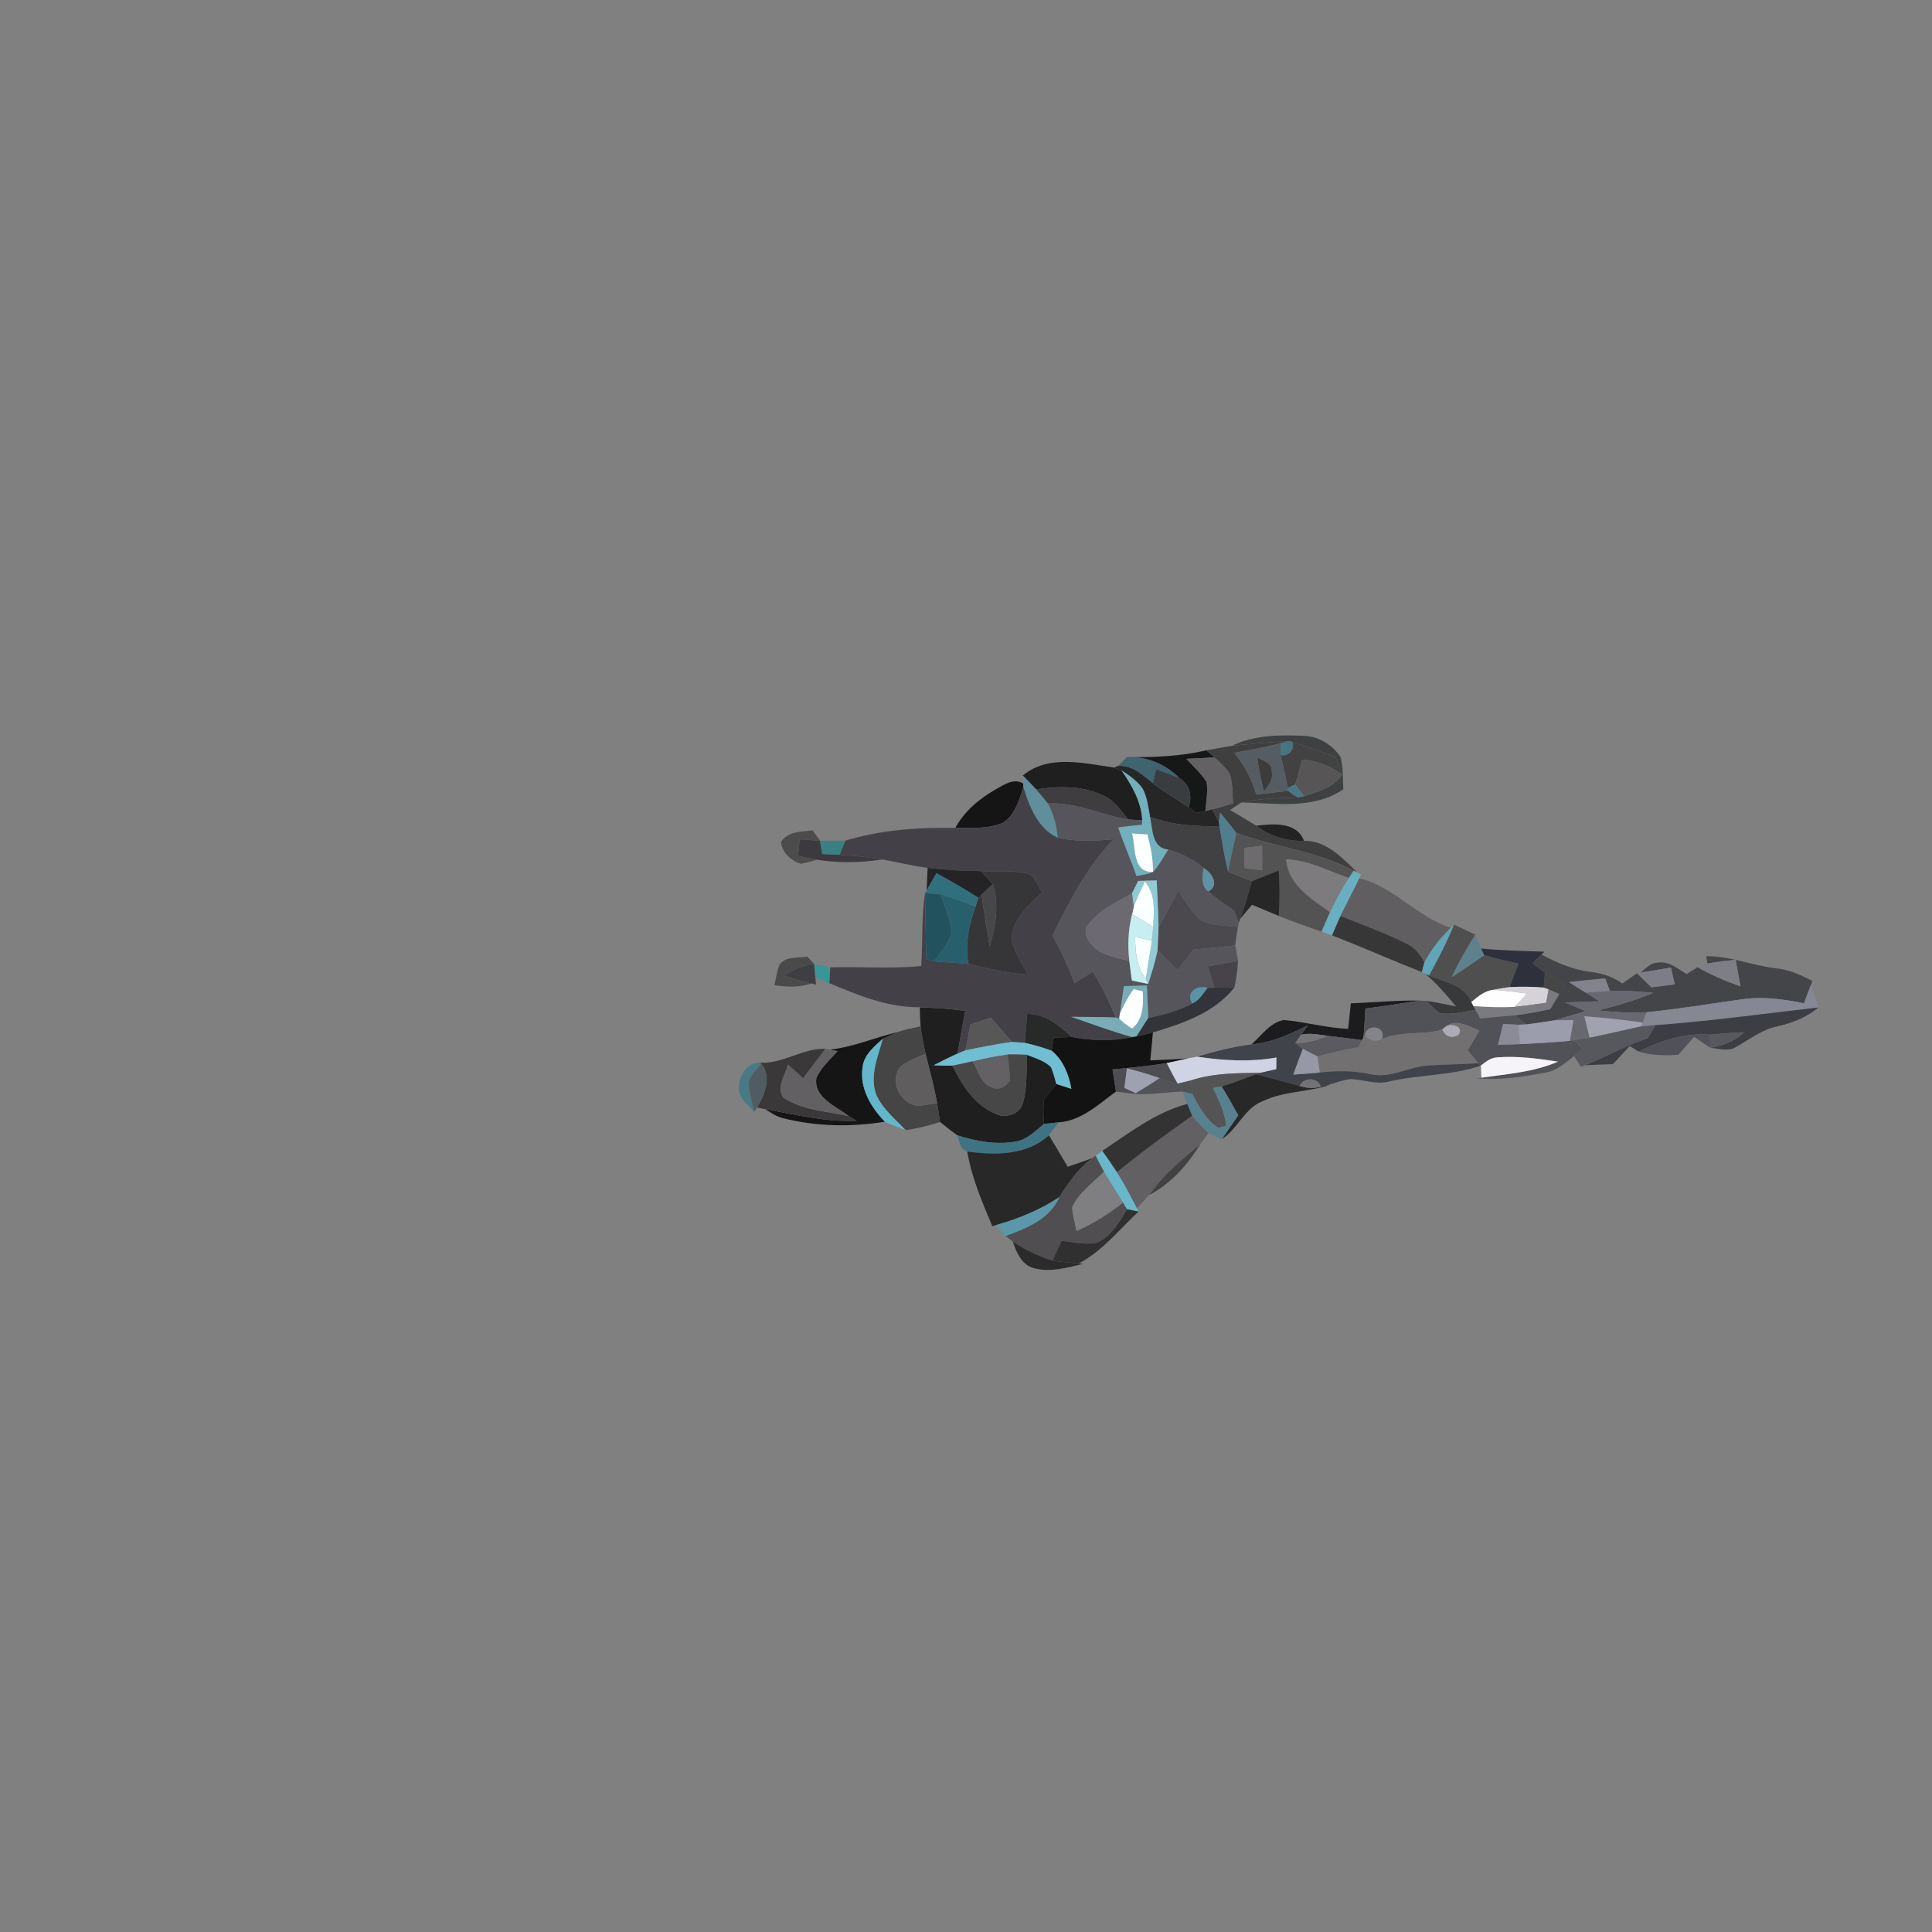 <?xml version="1.0" encoding="UTF-8" ?>
<!DOCTYPE svg PUBLIC "-//W3C//DTD SVG 1.1//EN" "http://www.w3.org/Graphics/SVG/1.1/DTD/svg11.dtd">
<svg width="384pt" height="384pt" viewBox="0 0 384 384" version="1.1" xmlns="http://www.w3.org/2000/svg">
<rect x="0" y="0" width="384" height="384" fill="#808080" stroke="none"/>
<g id="#181d1fa0">
<path fill="#181d1f" opacity="0.63" d=" M 244.98 148.17 C 249.34 146.10 254.28 146.04 259.00 146.25 C 262.00 146.29 264.83 147.99 266.45 150.49 C 267.00 152.57 266.88 154.75 266.99 156.88 C 260.98 160.98 253.52 159.61 246.72 159.50 C 250.40 158.65 254.19 158.67 257.94 158.50 C 258.26 158.43 258.89 158.30 259.20 158.24 C 261.99 157.38 264.99 156.51 266.75 153.98 C 266.32 152.81 265.89 151.66 265.45 150.51 C 262.61 149.45 259.78 148.34 256.88 147.48 L 256.15 147.29 C 252.63 147.46 249.14 147.86 245.63 148.13 L 244.98 148.17 Z" />
</g>
<g id="#403f40ff">
<path fill="#403f40" opacity="1.00" d=" M 245.63 148.13 C 249.14 147.86 252.63 147.46 256.15 147.29 C 255.74 147.39 254.93 147.61 254.53 147.72 C 251.49 148.53 248.39 149.11 245.30 149.63 C 247.36 152.03 248.78 154.88 249.69 157.90 C 251.81 157.69 253.93 157.45 256.05 157.18 C 256.64 157.67 257.27 158.11 257.94 158.50 C 254.19 158.67 250.40 158.65 246.72 159.50 C 246.16 159.87 245.04 160.61 244.49 160.98 C 246.22 162.02 247.97 163.05 249.69 164.12 C 252.44 166.20 255.74 167.23 259.18 167.12 C 263.64 167.04 266.86 170.57 269.80 173.44 L 269.06 173.06 C 261.79 169.14 253.42 168.38 245.75 165.56 C 244.69 164.21 243.62 162.86 242.53 161.53 C 242.46 161.99 242.33 162.91 242.27 163.37 C 241.92 162.75 241.23 161.50 240.89 160.88 C 242.29 160.51 243.67 160.09 245.07 159.68 C 244.90 157.69 245.07 155.61 244.36 153.72 C 243.55 152.50 242.45 151.53 241.39 150.55 C 240.98 150.19 240.16 149.49 239.75 149.13 C 241.71 148.79 243.66 148.41 245.63 148.13 Z" />
</g>
<g id="#467482ff">
<path fill="#467482" opacity="1.00" d=" M 256.15 147.29 L 256.88 147.48 C 257.46 148.96 256.02 150.49 254.51 150.08 C 254.52 149.49 254.53 148.31 254.53 147.72 C 254.93 147.61 255.74 147.39 256.15 147.29 Z" />
</g>
<g id="#434243ff">
<path fill="#434243" opacity="1.00" d=" M 256.88 147.48 C 259.78 148.34 262.61 149.45 265.45 150.51 C 265.89 151.66 266.32 152.81 266.75 153.98 C 264.43 152.24 261.72 151.17 258.83 150.97 C 258.38 152.62 257.95 154.28 257.44 155.92 C 257.07 156.08 256.33 156.41 255.96 156.58 C 255.54 154.40 255.01 152.24 254.51 150.08 C 256.02 150.49 257.46 148.96 256.88 147.48 Z" />
</g>
<g id="#565d62ff">
<path fill="#565d62" opacity="1.00" d=" M 245.30 149.63 C 248.39 149.11 251.49 148.53 254.53 147.72 C 254.53 148.31 254.52 149.49 254.51 150.08 C 255.01 152.24 255.54 154.40 255.96 156.58 L 256.05 157.18 C 253.93 157.45 251.81 157.69 249.69 157.90 C 248.78 154.88 247.36 152.03 245.30 149.63 M 249.90 150.57 C 250.21 152.82 250.64 155.06 251.21 157.27 C 252.10 156.13 253.14 154.85 252.75 153.30 C 252.85 151.60 251.05 151.24 249.90 150.57 Z" />
</g>
<g id="#161717ff">
<path fill="#161717" opacity="1.00" d=" M 223.99 150.48 C 229.27 150.55 234.59 150.34 239.75 149.13 C 240.16 149.49 240.98 150.19 241.39 150.55 C 239.52 150.64 237.66 150.74 235.80 150.83 C 237.20 152.30 238.72 153.71 239.83 155.43 C 240.11 157.35 239.75 159.29 239.57 161.20 C 239.12 161.29 238.22 161.48 237.77 161.58 C 237.39 161.30 236.62 160.75 236.24 160.47 C 237.00 158.23 236.50 155.95 234.41 154.66 C 231.66 151.86 227.92 150.33 223.99 150.48 Z" />
</g>
<g id="#3b636ff6">
<path fill="#3b636f" opacity="0.96" d=" M 222.21 152.25 C 222.65 151.81 223.54 150.92 223.99 150.48 C 227.92 150.33 231.66 151.86 234.41 154.66 C 232.89 154.03 231.33 153.47 229.79 152.90 C 229.57 153.83 229.36 154.75 229.15 155.68 C 227.11 154.06 225.04 152.05 222.21 152.25 Z" />
</g>
<g id="#636163ff">
<path fill="#636163" opacity="1.00" d=" M 235.80 150.83 C 237.66 150.74 239.52 150.64 241.39 150.55 C 242.45 151.53 243.55 152.50 244.36 153.72 C 245.07 155.61 244.90 157.69 245.07 159.68 C 243.67 160.09 242.29 160.51 240.89 160.88 C 240.56 160.96 239.90 161.12 239.57 161.20 C 239.75 159.29 240.11 157.35 239.83 155.43 C 238.72 153.71 237.20 152.30 235.80 150.83 Z" />
<path fill="#636163" opacity="1.00" d=" M 193.28 210.94 C 195.59 210.40 197.91 209.89 200.27 209.58 C 200.48 211.32 200.76 213.06 200.72 214.81 C 199.95 215.94 198.62 216.75 197.25 216.16 C 194.91 215.53 194.44 212.74 193.28 210.94 Z" />
</g>
<g id="#3c3c3dff">
<path fill="#3c3c3d" opacity="1.00" d=" M 249.90 150.57 C 251.05 151.24 252.85 151.60 252.75 153.30 C 253.14 154.85 252.10 156.13 251.21 157.27 C 250.64 155.06 250.21 152.82 249.90 150.57 Z" />
</g>
<g id="#575556ff">
<path fill="#575556" opacity="1.00" d=" M 258.83 150.97 C 261.72 151.17 264.43 152.24 266.75 153.98 C 264.99 156.51 261.99 157.38 259.20 158.24 C 258.76 157.66 257.88 156.50 257.44 155.92 C 257.95 154.28 258.38 152.62 258.83 150.97 Z" />
</g>
<g id="#1f1f1fff">
<path fill="#1f1f1f" opacity="1.00" d=" M 203.29 154.15 C 208.35 149.89 215.47 151.71 221.41 152.56 C 221.79 152.71 222.55 153.00 222.93 153.14 C 224.97 156.11 226.86 159.35 227.03 163.05 C 226.33 163.01 224.94 162.92 224.24 162.87 C 222.73 161.06 221.34 158.92 219.06 158.00 C 214.95 156.14 210.32 156.24 205.95 156.90 C 205.07 155.97 204.19 155.05 203.29 154.15 Z" />
<path fill="#1f1f1f" opacity="1.00" d=" M 182.82 200.20 C 185.84 200.31 188.86 200.52 191.86 200.90 C 191.33 203.74 190.80 206.58 190.31 209.42 C 188.71 210.13 187.14 210.92 185.58 211.73 C 186.82 211.78 188.06 211.81 189.30 211.81 C 191.18 215.63 193.65 219.54 197.73 221.30 C 199.66 222.38 202.62 221.58 203.28 219.34 C 204.22 216.20 203.98 212.88 204.08 209.65 C 205.75 210.29 207.57 210.81 208.89 212.09 C 209.35 213.17 209.64 214.31 209.96 215.45 C 209.11 216.47 208.21 217.46 207.52 218.60 C 207.26 220.18 207.44 221.79 207.50 223.39 C 205.79 224.80 204.13 226.53 201.84 226.90 C 197.96 227.58 193.99 226.84 190.28 225.66 C 189.09 224.83 187.98 223.90 186.84 223.01 C 186.65 221.76 186.47 220.52 186.26 219.28 C 185.67 215.96 184.78 212.71 183.96 209.44 C 183.54 207.64 183.21 205.82 182.98 203.99 C 182.88 202.73 182.83 201.46 182.82 200.20 Z" />
</g>
<g id="#272627ff">
<path fill="#272627" opacity="1.00" d=" M 222.21 152.25 C 225.04 152.05 227.11 154.06 229.15 155.68 C 231.42 157.42 233.88 158.87 236.24 160.47 C 236.62 160.75 237.39 161.30 237.77 161.58 C 238.22 161.48 239.12 161.29 239.57 161.20 C 239.90 161.12 240.56 160.96 240.89 160.88 C 241.23 161.50 241.92 162.75 242.27 163.37 L 242.39 164.19 C 237.72 164.31 232.98 164.03 228.58 162.35 C 228.20 160.46 228.04 158.47 227.10 156.75 C 226.05 155.21 224.46 154.15 222.93 153.14 C 222.55 153.00 221.79 152.71 221.41 152.56 L 222.21 152.25 Z" />
</g>
<g id="#72b0bdff">
<path fill="#72b0bd" opacity="1.00" d=" M 222.93 153.14 C 224.46 154.15 226.05 155.21 227.10 156.75 C 228.04 158.47 228.20 160.46 228.58 162.35 C 229.17 164.81 228.88 168.55 232.22 168.85 C 231.26 170.36 230.41 171.95 229.23 173.30 C 228.18 173.82 226.99 173.89 225.87 174.14 C 224.76 170.87 223.32 167.72 222.23 164.45 C 223.80 164.21 225.38 164.09 226.95 163.90 L 227.03 163.05 C 226.86 159.35 224.97 156.11 222.93 153.14 M 224.99 165.64 C 225.75 168.35 225.04 173.57 229.17 173.28 C 229.22 170.76 228.71 168.27 228.06 165.85 C 227.29 165.79 225.76 165.69 224.99 165.64 Z" />
</g>
<g id="#393d3fff">
<path fill="#393d3f" opacity="1.00" d=" M 229.15 155.68 C 229.36 154.75 229.57 153.83 229.79 152.90 C 231.33 153.47 232.89 154.03 234.41 154.66 C 236.50 155.95 237.00 158.23 236.24 160.47 C 233.88 158.87 231.42 157.42 229.15 155.68 Z" />
</g>
<g id="#151515ff">
<path fill="#151515" opacity="1.00" d=" M 197.96 156.86 C 199.57 155.96 201.49 154.61 203.35 155.71 L 203.40 156.48 C 202.58 159.03 201.76 161.92 199.42 163.49 C 196.44 164.85 193.05 164.49 189.87 164.56 C 191.69 161.20 194.68 158.73 197.96 156.86 Z" />
</g>
<g id="#608e9bff">
<path fill="#608e9b" opacity="1.00" d=" M 203.35 155.71 C 203.34 155.32 203.31 154.54 203.29 154.15 C 204.19 155.05 205.07 155.97 205.95 156.90 C 206.75 157.81 207.54 158.74 208.29 159.71 C 209.46 161.80 210.03 164.14 210.24 166.52 C 206.26 164.68 204.63 160.38 203.40 156.48 L 203.35 155.71 Z" />
</g>
<g id="#3f3d3fff">
<path fill="#3f3d3f" opacity="1.00" d=" M 205.95 156.90 C 210.32 156.24 214.95 156.14 219.06 158.00 C 221.34 158.92 222.73 161.06 224.24 162.87 C 218.87 162.04 213.86 159.37 208.29 159.71 C 207.54 158.74 206.75 157.81 205.95 156.90 Z" />
</g>
<g id="#4a7784ff">
<path fill="#4a7784" opacity="1.00" d=" M 255.96 156.58 C 256.33 156.41 257.07 156.08 257.44 155.92 C 257.88 156.50 258.76 157.66 259.20 158.24 C 258.89 158.30 258.26 158.43 257.94 158.50 C 257.27 158.11 256.64 157.67 256.05 157.18 L 255.96 156.58 Z" />
</g>
<g id="#434147ff">
<path fill="#434147" opacity="1.00" d=" M 199.42 163.49 C 201.76 161.92 202.58 159.03 203.40 156.48 C 204.63 160.38 206.26 164.68 210.24 166.52 C 213.90 167.33 217.68 167.14 221.39 166.80 C 216.01 172.25 212.61 179.17 209.19 185.92 C 210.87 188.97 212.33 192.15 213.57 195.41 C 214.77 194.64 215.97 193.88 217.17 193.12 C 219.03 195.98 220.48 199.08 221.76 202.25 C 218.81 202.12 215.87 202.14 212.92 202.10 C 216.97 203.47 220.96 205.01 225.09 206.13 C 221.10 206.97 217.00 206.91 213.02 206.12 C 210.52 203.81 207.76 201.51 204.17 201.52 C 204.00 203.43 203.84 205.35 203.69 207.27 C 203.04 207.23 201.75 207.14 201.11 207.09 C 199.73 205.48 198.33 203.88 196.93 202.29 C 195.57 202.74 194.21 203.18 192.86 203.63 C 192.55 205.34 192.25 207.06 191.87 208.77 C 191.48 208.93 190.70 209.26 190.31 209.42 C 190.80 206.58 191.33 203.74 191.86 200.90 C 188.86 200.52 185.84 200.31 182.82 200.20 C 176.48 200.26 170.56 197.83 164.82 195.41 C 164.87 194.62 164.97 193.05 165.02 192.27 C 171.04 192.09 177.08 192.58 183.10 192.01 C 183.43 187.19 183.12 182.32 183.86 177.53 C 184.01 181.90 183.93 186.28 184.15 190.64 C 184.53 190.75 185.29 190.96 185.67 191.07 C 187.94 191.30 190.23 191.33 192.51 191.59 C 196.39 192.55 200.30 193.44 204.30 193.71 C 203.15 191.50 201.73 189.37 201.11 186.93 C 200.99 182.82 204.47 179.95 207.13 177.31 C 206.20 176.02 205.77 173.98 204.03 173.58 C 201.06 172.95 198.00 173.22 194.99 173.14 C 191.44 173.11 187.89 172.90 184.37 172.49 C 181.34 172.11 178.38 171.35 175.37 170.83 C 172.56 170.34 169.72 170.04 166.88 169.89 C 167.25 168.95 167.63 168.02 168.01 167.09 C 175.08 164.92 182.51 164.43 189.87 164.56 C 193.05 164.49 196.44 164.85 199.42 163.49 Z" />
</g>
<g id="#56555cff">
<path fill="#56555c" opacity="1.00" d=" M 208.29 159.71 C 213.86 159.37 218.87 162.04 224.24 162.87 C 224.94 162.92 226.33 163.01 227.03 163.05 L 226.95 163.90 C 225.38 164.09 223.80 164.21 222.23 164.45 C 223.32 167.72 224.76 170.87 225.87 174.14 C 226.99 173.89 228.18 173.82 229.23 173.30 C 230.41 171.95 231.26 170.36 232.22 168.85 C 234.76 169.62 237.22 170.73 239.22 172.52 C 238.99 174.07 238.70 176.11 240.14 177.19 C 241.77 178.59 243.54 179.81 245.33 181.00 C 245.55 181.61 245.99 182.83 246.22 183.43 L 246.06 184.26 C 243.68 183.98 241.19 184.03 238.95 183.09 C 236.84 181.52 235.60 179.12 234.16 176.99 C 232.94 179.47 231.65 181.91 230.27 184.30 C 230.21 181.19 230.04 178.09 229.90 174.99 C 228.67 175.02 227.44 175.06 226.22 175.09 C 225.81 175.92 225.40 176.74 224.99 177.56 C 221.74 179.40 218.07 181.03 215.95 184.26 C 215.35 185.86 216.49 187.36 217.59 188.41 C 219.53 190.00 222.11 190.38 224.47 191.03 C 224.61 192.32 224.79 193.61 224.97 194.89 C 225.78 195.06 227.40 195.40 228.21 195.56 C 228.93 193.35 229.60 191.12 230.08 188.85 C 231.41 190.15 232.73 191.46 234.06 192.78 C 235.10 191.42 236.15 190.07 237.20 188.72 C 239.98 188.51 242.75 188.23 245.52 187.89 C 245.70 188.94 245.89 189.98 246.08 191.03 C 244.07 191.37 242.06 191.72 240.06 192.06 C 240.50 193.48 240.94 194.90 241.38 196.32 C 241.05 196.33 240.38 196.34 240.05 196.35 C 238.02 195.69 235.52 197.23 237.00 199.45 C 234.26 200.92 231.24 201.72 228.22 202.34 C 228.13 200.19 228.05 198.03 227.96 195.88 C 226.43 195.92 224.91 195.97 223.39 196.01 C 223.12 197.82 222.86 199.62 222.59 201.43 L 222.44 202.45 L 221.76 202.25 C 220.48 199.08 219.03 195.98 217.17 193.12 C 215.97 193.88 214.77 194.64 213.57 195.41 C 212.33 192.15 210.87 188.97 209.19 185.92 C 212.61 179.17 216.01 172.25 221.39 166.80 C 217.68 167.14 213.90 167.33 210.24 166.52 C 210.03 164.14 209.46 161.80 208.29 159.71 Z" />
</g>
<g id="#414043ff">
<path fill="#414043" opacity="1.00" d=" M 228.58 162.35 C 232.98 164.03 237.72 164.31 242.39 164.19 C 242.87 167.22 243.36 170.25 244.09 173.23 C 245.64 173.92 247.23 174.53 248.81 175.15 C 248.11 177.66 247.38 180.16 246.51 182.62 L 246.22 183.43 C 245.99 182.83 245.55 181.61 245.33 181.00 C 243.54 179.81 241.77 178.59 240.14 177.19 C 242.47 175.99 240.89 173.45 239.22 172.52 C 237.22 170.73 234.76 169.62 232.22 168.85 C 228.88 168.55 229.17 164.81 228.58 162.35 Z" />
</g>
<g id="#507e8dff">
<path fill="#507e8d" opacity="1.00" d=" M 242.27 163.37 C 242.33 162.91 242.46 161.99 242.53 161.53 C 243.62 162.86 244.69 164.21 245.75 165.56 C 245.17 168.11 244.62 170.67 244.09 173.23 C 243.36 170.25 242.87 167.22 242.39 164.19 L 242.27 163.37 Z" />
</g>
<g id="#191919e5">
<path fill="#191919" opacity="0.90" d=" M 249.69 164.12 C 252.99 163.72 257.75 163.27 259.18 167.12 C 255.74 167.23 252.44 166.20 249.69 164.12 Z" />
</g>
<g id="#14131577">
<path fill="#141315" opacity="0.47" d=" M 155.26 167.32 C 156.61 165.17 159.30 165.33 161.50 165.04 C 161.87 165.55 162.61 166.57 162.98 167.08 C 161.64 167.00 160.29 166.92 158.95 166.84 C 158.87 167.65 158.71 169.28 158.63 170.09 C 159.86 170.36 161.10 170.63 162.34 170.87 C 161.30 171.21 160.23 171.48 159.16 171.69 C 157.26 171.07 155.34 169.44 155.26 167.32 Z" />
</g>
<g id="#fcffffff">
<path fill="#fcffff" opacity="1.00" d=" M 224.99 165.64 C 225.76 165.69 227.29 165.79 228.06 165.85 C 228.71 168.27 229.22 170.76 229.17 173.28 C 225.04 173.57 225.75 168.35 224.99 165.64 Z" />
</g>
<g id="#545354ff">
<path fill="#545354" opacity="1.00" d=" M 245.75 165.56 C 253.42 168.38 261.79 169.14 269.06 173.06 C 268.82 173.42 268.33 174.15 268.09 174.51 C 264.00 173.12 260.10 170.94 255.66 170.83 C 256.05 175.94 260.67 178.59 264.36 181.32 C 263.78 182.59 263.23 183.88 262.68 185.17 C 259.82 184.19 256.96 183.19 254.17 182.05 C 254.38 179.04 254.37 176.02 254.17 173.01 C 252.38 173.71 250.59 174.42 248.81 175.15 C 247.23 174.53 245.64 173.92 244.09 173.23 C 244.62 170.67 245.17 168.11 245.75 165.56 M 247.33 168.52 C 247.33 169.84 247.32 171.17 247.33 172.51 C 248.51 172.67 249.69 172.83 250.88 172.99 C 250.86 171.36 250.86 169.73 250.85 168.11 C 249.67 168.24 248.50 168.38 247.33 168.52 Z" />
</g>
<g id="#37353aed">
<path fill="#37353a" opacity="0.93" d=" M 158.95 166.84 C 160.29 166.92 161.64 167.00 162.98 167.08 C 163.09 167.75 163.32 169.08 163.43 169.74 C 164.58 169.79 165.73 169.84 166.88 169.89 C 169.72 170.04 172.56 170.34 175.37 170.83 C 171.06 171.48 166.66 171.57 162.34 170.87 C 161.10 170.63 159.86 170.36 158.63 170.09 C 158.71 169.28 158.87 167.65 158.95 166.84 Z" />
</g>
<g id="#258284c5">
<path fill="#258284" opacity="0.77" d=" M 162.98 167.08 C 164.66 167.09 166.33 167.09 168.01 167.09 C 167.63 168.02 167.25 168.95 166.88 169.89 C 165.73 169.84 164.58 169.79 163.43 169.74 C 163.32 169.08 163.09 167.75 162.98 167.08 Z" />
</g>
<g id="#6d6b6dff">
<path fill="#6d6b6d" opacity="1.00" d=" M 247.33 168.52 C 248.50 168.38 249.67 168.24 250.85 168.11 C 250.86 169.73 250.86 171.36 250.88 172.99 C 249.69 172.83 248.51 172.67 247.33 172.51 C 247.32 171.17 247.33 169.84 247.33 168.52 Z" />
</g>
<g id="#7d7b7dff">
<path fill="#7d7b7d" opacity="1.00" d=" M 255.66 170.83 C 260.10 170.94 264.00 173.12 268.09 174.51 C 266.69 176.69 265.46 178.97 264.36 181.32 C 260.67 178.59 256.05 175.94 255.66 170.83 Z" />
</g>
<g id="#242426ff">
<path fill="#242426" opacity="1.00" d=" M 184.37 172.49 C 187.89 172.90 191.44 173.11 194.99 173.14 C 195.78 173.99 196.56 174.85 197.33 175.73 C 196.58 176.43 195.83 177.14 195.08 177.84 L 194.45 178.44 C 191.74 176.71 188.96 175.09 186.13 173.57 C 185.48 174.70 184.83 175.84 184.18 176.98 C 184.24 175.48 184.31 173.98 184.37 172.49 Z" />
</g>
<g id="#363639ff">
<path fill="#363639" opacity="1.00" d=" M 194.99 173.14 C 198.00 173.22 201.06 172.95 204.03 173.58 C 205.77 173.98 206.20 176.02 207.13 177.31 C 204.47 179.95 200.99 182.82 201.11 186.93 C 201.73 189.37 203.15 191.50 204.30 193.71 C 200.30 193.44 196.39 192.55 192.51 191.59 C 191.75 187.71 192.58 183.82 193.90 180.17 C 194.04 179.73 194.32 178.87 194.45 178.44 L 195.08 177.84 C 195.61 181.28 196.13 184.72 196.72 188.15 C 197.86 184.13 198.65 179.82 197.33 175.73 C 196.56 174.85 195.78 173.99 194.99 173.14 Z" />
</g>
<g id="#5e93a5ff">
<path fill="#5e93a5" opacity="1.00" d=" M 240.14 177.19 C 238.70 176.11 238.99 174.07 239.22 172.52 C 240.89 173.45 242.47 175.99 240.14 177.19 Z" />
</g>
<g id="#272727ff">
<path fill="#272727" opacity="1.00" d=" M 248.81 175.15 C 250.59 174.42 252.38 173.71 254.17 173.01 C 254.37 176.02 254.38 179.04 254.17 182.05 C 252.39 181.32 250.62 180.58 248.86 179.83 C 248.07 180.75 247.27 181.67 246.51 182.62 C 247.38 180.16 248.11 177.66 248.81 175.15 Z" />
</g>
<g id="#6aaec1fc">
<path fill="#6aaec1" opacity="1.00" d=" M 269.06 173.06 L 269.80 173.44 L 270.52 173.83 L 270.19 174.57 C 268.98 177.09 267.63 179.53 266.45 182.06 C 265.86 183.33 265.31 184.62 264.77 185.91 C 264.24 185.73 263.20 185.35 262.68 185.17 C 263.23 183.88 263.78 182.59 264.36 181.32 C 265.46 178.97 266.69 176.69 268.09 174.51 C 268.33 174.15 268.82 173.42 269.06 173.06 Z" />
</g>
<g id="#316f7dff">
<path fill="#316f7d" opacity="1.00" d=" M 184.18 176.98 C 184.83 175.84 185.48 174.70 186.13 173.57 C 188.96 175.09 191.74 176.71 194.45 178.44 C 194.32 178.87 194.04 179.73 193.90 180.17 C 191.59 179.31 189.30 178.41 186.93 177.75 C 185.90 177.66 184.88 177.59 183.86 177.53 L 184.18 176.98 Z" />
</g>
<g id="#8fcbd4ff">
<path fill="#8fcbd4" opacity="1.00" d=" M 226.22 175.09 C 227.44 175.06 228.67 175.02 229.90 174.99 C 230.04 178.09 230.21 181.19 230.27 184.30 C 230.25 185.81 230.20 187.33 230.08 188.85 C 229.60 191.12 228.93 193.35 228.21 195.56 L 227.73 194.63 C 228.09 192.06 228.59 189.51 228.94 186.94 C 229.01 186.26 229.14 184.91 229.21 184.24 C 229.36 181.16 229.74 177.73 227.56 175.21 C 226.76 176.84 226.01 178.49 225.34 180.18 C 225.26 179.53 225.08 178.22 224.99 177.56 C 225.40 176.74 225.81 175.92 226.22 175.09 Z" />
</g>
<g id="#605e60ff">
<path fill="#605e60" opacity="1.00" d=" M 270.19 174.57 C 277.05 176.24 281.67 182.28 288.37 184.42 C 286.29 186.42 284.47 188.70 283.12 191.26 C 282.27 189.73 281.19 188.28 279.55 187.56 C 275.32 185.42 270.83 183.85 266.45 182.06 C 267.63 179.53 268.98 177.09 270.19 174.57 Z" />
</g>
<g id="#474648ff">
<path fill="#474648" opacity="1.00" d=" M 195.08 177.84 C 195.83 177.14 196.58 176.43 197.33 175.73 C 198.65 179.82 197.86 184.13 196.72 188.15 C 196.13 184.72 195.61 181.28 195.08 177.84 Z" />
</g>
<g id="#faffffff">
<path fill="#faffff" opacity="1.00" d=" M 227.56 175.21 C 229.74 177.73 229.36 181.16 229.21 184.24 C 227.81 183.39 226.41 182.53 225.01 181.69 C 225.09 181.31 225.26 180.56 225.34 180.18 C 226.01 178.49 226.76 176.84 227.56 175.21 Z" />
<path fill="#faffff" opacity="1.00" d=" M 225.63 186.22 C 226.73 186.45 227.83 186.69 228.94 186.94 C 228.59 189.51 228.09 192.06 227.73 194.63 C 225.95 192.17 225.60 189.17 225.63 186.22 Z" />
</g>
<g id="#22525dff">
<path fill="#22525d" opacity="1.00" d=" M 183.86 177.53 C 184.88 177.59 185.90 177.66 186.93 177.75 C 187.83 180.31 189.06 182.88 189.06 185.65 C 188.36 187.69 186.90 189.33 185.67 191.07 C 185.29 190.96 184.53 190.75 184.15 190.64 C 183.93 186.28 184.01 181.90 183.86 177.53 Z" />
</g>
<g id="#27606cff">
<path fill="#27606c" opacity="1.00" d=" M 186.93 177.75 C 189.30 178.41 191.59 179.31 193.90 180.17 C 192.58 183.82 191.75 187.71 192.51 191.59 C 190.23 191.33 187.94 191.30 185.67 191.07 C 186.90 189.33 188.36 187.69 189.06 185.65 C 189.06 182.88 187.83 180.31 186.93 177.75 Z" />
</g>
<g id="#4b484eff">
<path fill="#4b484e" opacity="1.00" d=" M 230.27 184.30 C 231.65 181.91 232.94 179.47 234.16 176.99 C 235.60 179.12 236.84 181.52 238.95 183.09 C 241.19 184.03 243.68 183.98 246.06 184.26 C 245.84 185.46 245.64 186.67 245.52 187.89 C 242.75 188.23 239.98 188.51 237.20 188.72 C 236.15 190.07 235.10 191.42 234.06 192.78 C 232.73 191.46 231.41 190.15 230.08 188.85 C 230.20 187.33 230.25 185.81 230.27 184.30 Z" />
</g>
<g id="#6d6972ff">
<path fill="#6d6972" opacity="1.00" d=" M 215.95 184.26 C 218.07 181.03 221.74 179.40 224.99 177.56 C 225.08 178.22 225.26 179.53 225.34 180.18 C 225.26 180.56 225.09 181.31 225.01 181.69 C 224.23 184.74 224.10 187.91 224.47 191.03 C 222.11 190.38 219.53 190.00 217.59 188.41 C 216.49 187.36 215.35 185.86 215.95 184.26 Z" />
</g>
<g id="#c7eef1ff">
<path fill="#c7eef1" opacity="1.00" d=" M 224.47 191.03 C 224.10 187.91 224.23 184.74 225.01 181.69 C 226.41 182.53 227.81 183.39 229.21 184.24 C 229.14 184.91 229.01 186.26 228.94 186.94 C 227.83 186.69 226.73 186.45 225.63 186.22 C 225.60 189.17 225.95 192.17 227.73 194.63 L 228.21 195.56 C 227.40 195.40 225.78 195.06 224.97 194.89 C 224.79 193.61 224.61 192.32 224.47 191.03 Z" />
</g>
<g id="#383738ff">
<path fill="#383738" opacity="1.00" d=" M 266.45 182.06 C 270.83 183.85 275.32 185.42 279.55 187.56 C 281.19 188.28 282.27 189.73 283.12 191.26 C 282.99 191.74 282.73 192.72 282.60 193.21 C 276.63 190.84 270.75 188.25 264.77 185.91 C 265.31 184.62 265.86 183.33 266.45 182.06 Z" />
</g>
<g id="#60a5b8ff">
<path fill="#60a5b8" opacity="1.00" d=" M 288.37 184.42 L 289.01 183.79 C 287.59 187.27 285.86 190.61 284.05 193.90 L 283.33 193.59 L 282.60 193.21 C 282.73 192.72 282.99 191.74 283.12 191.26 C 284.47 188.70 286.29 186.42 288.37 184.42 Z" />
</g>
<g id="#504f50ff">
<path fill="#504f50" opacity="1.00" d=" M 289.01 183.79 C 290.42 184.43 291.84 185.09 293.25 185.77 C 291.52 188.49 289.93 191.29 288.55 194.20 C 290.73 192.80 292.87 191.34 295.00 189.84 C 297.24 190.51 299.53 191.02 301.81 191.54 C 301.22 193.09 300.63 194.64 300.04 196.19 C 298.95 196.34 297.86 196.52 296.79 196.73 C 295.06 196.93 293.73 198.11 292.44 199.16 C 291.03 195.72 287.07 195.20 284.05 193.90 C 285.86 190.61 287.59 187.27 289.01 183.79 Z" />
</g>
<g id="#5b828ef0">
<path fill="#5b828e" opacity="0.94" d=" M 293.25 185.77 C 293.61 186.69 293.99 187.61 294.39 188.53 C 294.54 188.86 294.84 189.51 295.00 189.84 C 292.87 191.34 290.73 192.80 288.55 194.20 C 289.93 191.29 291.52 188.49 293.25 185.77 Z" />
</g>
<g id="#2e313bfe">
<path fill="#2e313b" opacity="1.00" d=" M 294.39 188.53 C 298.57 188.93 302.78 189.00 306.98 189.16 L 306.39 189.74 C 305.96 190.17 305.09 191.03 304.65 191.47 C 305.44 192.09 306.23 192.71 307.05 193.30 C 306.97 194.30 306.90 195.29 306.83 196.29 C 304.57 196.10 302.30 196.08 300.04 196.19 C 300.63 194.64 301.22 193.09 301.81 191.54 C 299.53 191.02 297.24 190.51 295.00 189.84 C 294.84 189.51 294.54 188.86 294.39 188.53 Z" />
</g>
<g id="#1514167c">
<path fill="#151416" opacity="0.49" d=" M 154.89 191.83 C 156.07 189.97 158.61 190.48 160.49 190.13 C 160.82 190.50 161.49 191.23 161.82 191.59 C 159.65 191.91 157.58 192.66 155.78 193.93 C 157.58 194.49 159.39 195.01 161.23 195.47 C 158.87 196.33 156.36 196.15 153.93 195.83 C 154.21 194.49 154.43 193.13 154.89 191.83 Z" />
</g>
<g id="#444549ff">
<path fill="#444549" opacity="1.00" d=" M 304.65 191.47 C 305.09 191.03 305.96 190.17 306.39 189.74 C 309.42 191.32 312.60 192.74 316.03 193.16 C 318.32 193.42 320.56 194.09 322.45 195.48 C 323.42 194.81 324.39 194.13 325.37 193.44 C 326.32 194.37 327.28 195.30 328.25 196.24 C 329.78 196.04 331.32 195.84 332.86 195.64 C 332.61 194.53 332.36 193.42 332.11 192.31 C 330.11 192.66 328.10 192.99 326.09 193.32 C 327.07 192.54 327.97 191.39 329.34 191.36 C 331.60 190.90 333.43 192.53 335.24 193.60 C 335.96 193.15 336.68 192.70 337.41 192.24 C 340.11 193.80 342.99 195.01 345.93 196.04 C 345.61 194.27 345.29 192.51 344.97 190.75 C 343.09 190.95 341.22 191.16 339.37 191.52 L 339.13 190.05 C 343.85 190.00 348.24 191.90 352.87 192.44 C 355.50 192.67 357.91 193.78 360.23 194.96 L 359.92 195.78 C 359.46 196.99 359.01 198.20 358.56 199.41 C 354.54 198.61 350.42 198.00 346.32 198.61 C 339.97 199.48 333.64 200.54 327.26 201.19 C 324.06 201.39 320.87 201.14 317.69 200.84 C 321.39 199.85 325.08 198.81 328.62 197.34 C 325.75 197.05 322.87 196.84 319.99 196.98 C 319.67 196.14 319.35 195.31 319.04 194.47 C 316.65 194.70 314.25 194.93 311.87 195.20 C 312.95 195.91 314.03 196.62 315.15 197.28 C 316.07 197.85 316.99 198.43 317.92 199.01 C 315.63 199.09 313.34 199.16 311.06 199.24 C 312.41 199.81 313.77 200.39 315.14 200.96 C 313.03 201.60 310.93 202.26 308.80 202.82 C 306.99 203.10 305.18 203.40 303.37 203.61 C 302.77 203.16 301.59 202.26 300.99 201.81 C 303.39 201.52 305.76 201.07 308.12 200.57 C 308.70 199.56 309.31 198.57 309.92 197.58 C 310.20 197.15 310.76 196.27 311.03 195.84 C 309.69 195.01 308.35 194.19 307.05 193.30 C 306.23 192.71 305.44 192.09 304.65 191.47 Z" />
</g>
<g id="#444248f4">
<path fill="#444248" opacity="0.96" d=" M 240.06 192.06 C 242.06 191.72 244.07 191.37 246.08 191.03 C 245.97 192.79 245.72 194.53 245.35 196.26 C 244.03 196.27 242.70 196.29 241.38 196.32 C 240.94 194.90 240.50 193.48 240.06 192.06 Z" />
</g>
<g id="#7d7e86ff">
<path fill="#7d7e86" opacity="1.00" d=" M 339.37 191.52 C 341.22 191.16 343.09 190.95 344.97 190.75 C 345.29 192.51 345.61 194.27 345.93 196.04 C 342.99 195.01 340.11 193.80 337.41 192.24 C 337.90 192.06 338.88 191.70 339.37 191.52 Z" />
</g>
<g id="#3b3a3fef">
<path fill="#3b3a3f" opacity="0.94" d=" M 155.78 193.93 C 157.58 192.66 159.65 191.91 161.82 191.59 C 161.88 192.23 161.99 193.52 162.05 194.17 L 162.19 195.69 L 161.23 195.47 C 159.39 195.01 157.58 194.49 155.78 193.93 Z" />
</g>
<g id="#239b9dc2">
<path fill="#239b9d" opacity="0.76" d=" M 161.82 191.59 C 162.62 191.76 164.22 192.10 165.02 192.27 C 164.97 193.05 164.87 194.62 164.82 195.41 C 163.88 195.02 162.96 194.61 162.05 194.17 C 161.99 193.52 161.88 192.23 161.82 191.59 Z" />
</g>
<g id="#7c7d87fc">
<path fill="#7c7d87" opacity="1.00" d=" M 326.09 193.32 C 328.10 192.99 330.11 192.66 332.11 192.31 C 332.36 193.42 332.61 194.53 332.86 195.64 C 331.32 195.84 329.78 196.04 328.25 196.24 C 327.28 195.30 326.32 194.37 325.37 193.44 L 326.09 193.32 Z" />
</g>
<g id="#232526c4">
<path fill="#232526" opacity="0.77" d=" M 283.33 193.59 L 284.05 193.90 C 287.07 195.20 291.03 195.72 292.44 199.16 L 292.86 199.97 L 293.26 200.73 C 290.92 201.09 288.54 201.75 286.17 201.39 C 285.17 200.69 284.33 199.78 283.48 198.93 C 285.46 199.22 287.42 199.65 289.40 200.04 C 287.53 197.75 285.58 195.51 283.33 193.59 Z" />
</g>
<g id="#0f0f1082">
<path fill="#0f0f10" opacity="0.51" d=" M 306.83 196.29 C 306.90 195.29 306.97 194.30 307.05 193.30 C 308.35 194.19 309.69 195.01 311.03 195.84 C 310.76 196.27 310.20 197.15 309.92 197.58 C 309.39 197.35 308.33 196.89 307.80 196.67 L 306.83 196.29 Z" />
</g>
<g id="#82838cfd">
<path fill="#82838c" opacity="1.00" d=" M 311.87 195.20 C 314.25 194.93 316.65 194.70 319.04 194.47 C 319.35 195.31 319.67 196.14 319.99 196.98 C 318.37 197.07 316.76 197.22 315.15 197.28 C 314.03 196.62 312.95 195.91 311.87 195.20 Z" />
</g>
<g id="#78adb7ff">
<path fill="#78adb7" opacity="1.00" d=" M 223.39 196.01 C 224.91 195.97 226.43 195.92 227.96 195.88 C 228.05 198.03 228.13 200.19 228.22 202.34 C 227.42 203.56 226.64 204.78 225.87 206.00 L 225.09 206.13 C 220.96 205.01 216.97 203.47 212.92 202.10 C 215.87 202.14 218.81 202.12 221.76 202.25 L 222.44 202.45 C 223.20 203.21 224.06 203.87 225.00 204.42 C 227.22 202.74 227.32 199.56 227.13 197.02 C 226.67 196.91 225.77 196.69 225.31 196.58 C 224.22 198.08 223.37 199.74 222.59 201.43 C 222.86 199.62 223.12 197.82 223.39 196.01 Z" />
</g>
<g id="#5993a5ff">
<path fill="#5993a5" opacity="1.00" d=" M 237.00 199.45 C 235.52 197.23 238.02 195.69 240.05 196.35 C 239.13 197.46 238.39 198.87 237.00 199.45 Z" />
</g>
<g id="#2c2f34ec">
<path fill="#2c2f34" opacity="0.93" d=" M 241.38 196.32 C 242.70 196.29 244.03 196.27 245.35 196.26 C 241.39 201.30 235.07 203.43 229.15 205.20 C 228.06 205.49 226.97 205.76 225.87 206.00 C 226.64 204.78 227.42 203.56 228.22 202.34 C 231.24 201.72 234.26 200.92 237.00 199.45 C 238.39 198.87 239.13 197.46 240.05 196.35 C 240.38 196.34 241.05 196.33 241.38 196.32 Z" />
</g>
<g id="#d5d2d8ff">
<path fill="#d5d2d8" opacity="1.00" d=" M 296.79 196.73 C 297.86 196.52 298.95 196.34 300.04 196.19 C 302.30 196.08 304.57 196.10 306.83 196.29 L 307.80 196.67 C 307.63 197.54 307.47 198.42 307.31 199.31 C 305.21 199.61 303.12 199.91 301.02 200.12 C 301.86 199.24 302.71 198.35 303.56 197.47 C 301.30 197.19 299.05 196.89 296.79 196.73 Z" />
</g>
<g id="#7b7a80fe">
<path fill="#7b7a80" opacity="1.00" d=" M 307.80 196.67 C 308.33 196.89 309.39 197.35 309.92 197.58 C 309.31 198.57 308.70 199.56 308.12 200.57 C 305.76 201.07 303.39 201.52 300.99 201.81 C 298.73 202.04 296.45 202.20 294.19 202.42 C 293.96 202.00 293.49 201.15 293.26 200.73 L 292.86 199.97 C 295.57 200.16 298.30 200.27 301.02 200.12 C 303.12 199.91 305.21 199.61 307.31 199.31 C 307.47 198.42 307.63 197.54 307.80 196.67 Z" />
</g>
<g id="#858793ff">
<path fill="#858793" opacity="1.00" d=" M 359.92 195.78 C 360.43 197.27 360.93 198.76 361.45 200.24 C 350.65 201.47 339.87 202.97 329.03 203.76 C 328.31 203.83 326.87 203.95 326.15 204.02 L 326.47 203.25 C 326.67 202.74 327.06 201.71 327.26 201.19 C 333.64 200.54 339.97 199.48 346.32 198.61 C 350.42 198.00 354.54 198.61 358.56 199.41 C 359.01 198.20 359.46 196.99 359.92 195.78 Z" />
</g>
<g id="#feffffff">
<path fill="#feffff" opacity="1.00" d=" M 222.59 201.43 C 223.37 199.74 224.22 198.08 225.31 196.58 C 225.77 196.69 226.67 196.91 227.13 197.02 C 227.32 199.56 227.22 202.74 225.00 204.42 C 224.06 203.87 223.20 203.21 222.44 202.45 L 222.59 201.43 Z" />
</g>
<g id="#fffeffff">
<path fill="#fffeff" opacity="1.00" d=" M 292.44 199.16 C 293.73 198.11 295.06 196.93 296.79 196.73 C 299.05 196.89 301.30 197.19 303.56 197.47 C 302.71 198.35 301.86 199.24 301.02 200.12 C 298.30 200.27 295.57 200.16 292.86 199.97 L 292.44 199.16 Z" />
</g>
<g id="#686871ff">
<path fill="#686871" opacity="1.00" d=" M 315.15 197.28 C 316.76 197.22 318.37 197.07 319.99 196.98 C 322.87 196.84 325.75 197.05 328.62 197.34 C 325.08 198.81 321.39 199.85 317.69 200.84 C 320.87 201.14 324.06 201.39 327.26 201.19 C 327.06 201.71 326.67 202.74 326.47 203.25 C 322.63 202.69 318.77 202.30 314.91 201.99 C 315.25 203.41 315.59 204.83 315.95 206.25 C 314.92 206.44 313.89 206.61 312.86 206.76 L 312.02 206.87 C 312.25 205.49 312.49 204.12 312.73 202.75 C 311.42 202.75 310.11 202.78 308.80 202.82 C 310.93 202.26 313.03 201.60 315.14 200.96 C 313.77 200.39 312.41 199.81 311.06 199.24 C 313.34 199.16 315.63 199.09 317.92 199.01 C 316.99 198.43 316.07 197.85 315.15 197.28 Z" />
</g>
<g id="#1a1a1cfa">
<path fill="#1a1a1c" opacity="0.98" d=" M 268.49 199.42 C 273.11 199.25 277.72 198.78 282.35 198.88 C 278.68 199.36 275.05 200.03 271.38 200.45 C 271.27 202.36 271.18 204.28 271.00 206.19 L 270.71 206.74 C 268.46 206.42 266.20 206.13 263.94 205.89 C 262.18 205.65 260.38 205.26 258.62 205.65 C 258.95 205.18 259.61 204.26 259.95 203.80 C 256.41 205.57 252.73 207.25 248.73 207.58 C 250.71 205.85 252.42 203.25 255.14 202.73 C 259.44 203.09 263.62 204.33 267.95 204.48 C 268.13 202.79 268.31 201.11 268.49 199.42 Z" />
</g>
<g id="#515258ff">
<path fill="#515258" opacity="1.00" d=" M 282.35 198.88 C 282.63 198.89 283.20 198.92 283.48 198.93 C 284.33 199.78 285.17 200.69 286.17 201.39 C 288.54 201.75 290.92 201.09 293.26 200.73 C 293.49 201.15 293.96 202.00 294.19 202.42 C 296.45 202.20 298.73 202.04 300.99 201.81 C 301.59 202.26 302.77 203.16 303.37 203.61 C 302.98 203.63 302.22 203.66 301.84 203.68 C 300.81 203.64 299.78 203.59 298.76 203.53 C 298.42 204.91 298.08 206.29 297.74 207.68 C 299.18 207.63 300.63 207.59 302.08 207.53 C 305.39 207.37 308.71 207.19 312.02 206.87 L 312.86 206.76 C 313.46 207.35 314.06 207.94 314.67 208.53 C 314.22 208.88 313.31 209.58 312.86 209.93 C 311.16 211.16 309.55 212.74 307.41 213.13 C 302.88 213.99 298.26 214.76 293.63 214.33 L 294.44 214.20 C 299.57 213.46 304.84 213.11 309.66 211.01 C 305.68 210.40 301.64 209.84 297.61 210.16 C 296.33 210.20 295.29 211.03 294.33 211.79 L 293.79 211.32 C 293.08 210.46 292.40 209.59 291.72 208.72 C 292.50 207.44 293.27 206.15 294.04 204.86 C 291.88 204.01 289.38 202.31 287.23 204.13 L 286.64 204.62 C 282.70 205.85 278.39 204.79 274.58 206.60 C 275.83 204.13 271.77 203.21 271.26 205.69 L 271.00 206.19 C 271.18 204.28 271.27 202.36 271.38 200.45 C 275.05 200.03 278.68 199.36 282.35 198.88 Z" />
</g>
<g id="#3d3e44fc">
<path fill="#3d3e44" opacity="1.00" d=" M 329.03 203.76 C 339.87 202.97 350.65 201.47 361.45 200.24 C 359.08 202.22 356.20 203.33 353.22 204.01 C 350.19 204.62 347.77 206.59 345.13 208.05 C 343.56 209.08 341.66 208.42 339.95 208.26 C 342.41 207.80 344.83 206.99 346.63 205.16 C 344.36 205.25 342.10 205.44 339.84 205.65 C 334.87 205.25 330.09 206.85 325.70 209.02 C 325.26 208.74 324.37 208.18 323.93 207.90 C 322.81 209.10 321.70 210.30 320.58 211.51 C 318.71 211.57 316.85 211.64 314.99 211.73 C 319.20 210.04 323.15 207.77 327.47 206.36 C 327.99 205.49 328.51 204.63 329.03 203.76 Z" />
</g>
<g id="#282929ff">
<path fill="#282929" opacity="1.00" d=" M 204.17 201.52 C 207.76 201.51 210.52 203.81 213.02 206.12 C 211.82 206.14 210.63 206.19 209.44 206.25 C 209.34 206.90 209.13 208.19 209.03 208.84 C 207.28 208.21 205.50 207.68 203.69 207.27 C 203.84 205.35 204.00 203.43 204.17 201.52 Z" />
</g>
<g id="#585758ff">
<path fill="#585758" opacity="1.00" d=" M 192.86 203.63 C 194.21 203.18 195.57 202.74 196.93 202.29 C 198.33 203.88 199.73 205.48 201.11 207.09 C 198.01 207.54 194.93 208.12 191.87 208.77 C 192.25 207.06 192.55 205.34 192.86 203.63 Z" />
</g>
<g id="#a0a2afff">
<path fill="#a0a2af" opacity="1.00" d=" M 314.91 201.99 C 318.77 202.30 322.63 202.69 326.47 203.25 L 326.15 204.02 C 322.74 204.74 319.36 205.57 315.95 206.25 C 315.59 204.83 315.25 203.41 314.91 201.99 Z" />
</g>
<g id="#727071ff">
<path fill="#727071" opacity="1.00" d=" M 287.23 204.13 C 289.38 202.31 291.88 204.01 294.04 204.86 C 293.27 206.15 292.50 207.44 291.72 208.72 C 292.40 209.59 293.08 210.46 293.79 211.32 C 290.36 211.59 286.92 211.53 283.49 211.82 C 279.72 212.17 276.13 214.43 272.28 213.48 C 269.00 212.78 265.63 212.78 262.32 213.18 C 262.20 212.38 261.97 210.77 261.85 209.97 C 264.52 209.23 267.22 208.61 269.94 208.14 C 270.13 207.79 270.52 207.09 270.71 206.74 L 271.00 206.19 L 271.26 205.69 C 272.16 206.81 273.26 207.12 274.58 206.60 C 278.39 204.79 282.70 205.85 286.64 204.62 C 287.36 206.09 288.43 206.45 289.83 205.72 C 291.16 204.02 288.33 203.21 287.23 204.13 Z" />
</g>
<g id="#8a8b97ff">
<path fill="#8a8b97" opacity="1.00" d=" M 298.76 203.53 C 299.78 203.59 300.81 203.64 301.84 203.68 C 301.90 204.64 302.02 206.57 302.08 207.53 C 300.63 207.59 299.18 207.63 297.74 207.68 C 298.08 206.29 298.42 204.91 298.76 203.53 Z" />
</g>
<g id="#9b9dacff">
<path fill="#9b9dac" opacity="1.00" d=" M 303.37 203.61 C 305.18 203.40 306.99 203.10 308.80 202.82 C 310.11 202.78 311.42 202.75 312.73 202.75 C 312.49 204.12 312.25 205.49 312.02 206.87 C 308.71 207.19 305.39 207.37 302.08 207.53 C 302.02 206.57 301.90 204.64 301.84 203.68 C 302.22 203.66 302.98 203.63 303.37 203.61 Z" />
</g>
<g id="#464546ff">
<path fill="#464546" opacity="1.00" d=" M 178.33 205.15 C 179.84 204.62 181.42 204.32 182.98 203.99 C 183.21 205.82 183.54 207.64 183.96 209.44 C 182.23 210.23 180.35 210.83 178.90 212.09 C 177.31 214.25 178.05 217.37 180.18 218.87 C 181.86 220.44 184.26 219.44 186.26 219.28 C 186.47 220.52 186.65 221.76 186.84 223.01 C 184.61 223.74 182.33 224.27 180.02 224.64 C 177.94 222.42 175.41 220.44 174.17 217.59 C 172.78 213.88 174.50 210.03 175.47 206.45 C 176.41 205.98 177.36 205.55 178.33 205.15 Z" />
</g>
<g id="#41434bff">
<path fill="#41434b" opacity="1.00" d=" M 248.73 207.58 C 252.73 207.25 256.41 205.57 259.95 203.80 C 259.61 204.26 258.95 205.18 258.62 205.65 C 258.33 206.06 257.74 206.89 257.45 207.31 C 257.94 207.70 258.44 208.08 258.95 208.46 C 258.30 210.15 257.66 211.86 257.06 213.58 C 258.81 213.46 260.56 213.33 262.32 213.18 C 265.63 212.78 269.00 212.78 272.28 213.48 C 276.13 214.43 279.72 212.17 283.49 211.82 C 286.92 211.53 290.36 211.59 293.79 211.32 L 294.33 211.79 C 288.45 213.84 282.15 213.54 276.14 214.95 C 273.57 215.65 271.04 214.56 268.48 214.47 C 266.72 214.66 265.08 215.37 263.38 215.82 L 262.53 215.98 C 261.87 214.05 259.18 214.10 258.30 215.82 C 255.41 215.05 252.51 214.29 249.62 213.50 L 250.39 213.23 C 251.48 212.98 252.57 212.74 253.67 212.50 C 253.68 211.92 253.69 210.76 253.70 210.19 C 248.46 211.12 243.15 210.82 237.92 210.02 C 241.47 208.98 245.06 208.05 248.73 207.58 Z" />
</g>
<g id="#838389ff">
<path fill="#838389" opacity="1.00" d=" M 271.26 205.69 C 271.77 203.21 275.83 204.13 274.58 206.60 C 273.26 207.12 272.16 206.81 271.26 205.69 Z" />
</g>
<g id="#adacb4ff">
<path fill="#adacb4" opacity="1.00" d=" M 287.23 204.13 C 288.33 203.21 291.16 204.02 289.83 205.72 C 288.43 206.45 287.36 206.09 286.64 204.62 L 287.23 204.13 Z" />
</g>
<g id="#57575efe">
<path fill="#57575e" opacity="1.00" d=" M 315.95 206.25 C 319.36 205.57 322.74 204.74 326.15 204.02 C 326.87 203.95 328.31 203.83 329.03 203.76 C 328.51 204.63 327.99 205.49 327.47 206.36 C 323.15 207.77 319.20 210.04 314.99 211.73 L 314.22 212.04 C 313.88 211.51 313.20 210.46 312.86 209.93 C 313.31 209.58 314.22 208.88 314.67 208.53 C 314.06 207.94 313.46 207.35 312.86 206.76 C 313.89 206.61 314.92 206.44 315.95 206.25 Z" />
</g>
<g id="#141514ff">
<path fill="#141514" opacity="1.00" d=" M 164.92 208.62 C 169.54 208.12 173.84 206.24 178.33 205.15 C 177.36 205.55 176.41 205.98 175.47 206.45 C 173.72 208.03 171.62 209.75 171.42 212.29 C 170.87 216.35 173.15 220.13 175.87 222.95 C 169.15 224.04 162.22 223.92 155.61 222.24 C 154.31 221.93 153.22 221.14 152.11 220.46 C 158.11 221.53 164.10 223.05 170.26 222.76 C 169.87 222.53 169.10 222.08 168.72 221.85 C 166.20 219.85 161.67 218.20 162.26 214.27 C 163.19 212.17 164.95 210.60 166.48 208.94 C 166.09 208.86 165.31 208.70 164.92 208.62 Z" />
</g>
<g id="#131313ff">
<path fill="#131313" opacity="1.00" d=" M 225.87 206.00 C 226.97 205.76 228.06 205.49 229.15 205.20 C 228.98 207.05 228.80 208.90 228.63 210.75 C 231.14 210.64 233.66 210.56 236.16 210.36 C 234.73 210.67 233.31 211.01 231.88 211.30 C 228.32 211.90 224.71 212.20 221.12 212.56 C 221.35 214.02 221.58 215.48 221.81 216.95 C 218.32 219.50 214.94 222.76 210.39 223.08 C 209.43 223.19 208.46 223.29 207.50 223.39 C 207.44 221.79 207.26 220.18 207.52 218.60 C 208.21 217.46 209.11 216.47 209.96 215.45 C 210.95 215.77 211.94 216.09 212.94 216.41 C 212.42 213.54 211.33 210.74 209.03 208.84 C 209.13 208.19 209.34 206.90 209.44 206.25 C 210.63 206.19 211.82 206.14 213.02 206.12 C 217.00 206.91 221.10 206.97 225.09 206.13 L 225.87 206.00 Z" />
</g>
<g id="#515259fc">
<path fill="#515259" opacity="1.00" d=" M 325.70 209.02 C 330.09 206.85 334.87 205.25 339.84 205.65 C 339.87 206.30 339.92 207.60 339.95 208.26 C 338.87 207.53 337.79 206.80 336.72 206.09 C 335.67 207.26 334.63 208.45 333.60 209.64 C 330.95 209.85 328.27 209.77 325.70 209.02 Z" />
</g>
<g id="#57575ef8">
<path fill="#57575e" opacity="0.97" d=" M 339.84 205.65 C 342.10 205.44 344.36 205.25 346.63 205.16 C 344.83 206.99 342.41 207.80 339.95 208.26 C 339.92 207.60 339.87 206.30 339.84 205.65 Z" />
</g>
<g id="#777677ff">
<path fill="#777677" opacity="1.00" d=" M 257.45 207.31 C 257.74 206.89 258.33 206.06 258.62 205.65 C 260.38 205.26 262.18 205.65 263.94 205.89 C 261.87 206.71 259.71 207.45 257.45 207.31 Z" />
</g>
<g id="#5a5a60ff">
<path fill="#5a5a60" opacity="1.00" d=" M 263.94 205.89 C 266.20 206.13 268.46 206.42 270.71 206.74 C 270.52 207.09 270.13 207.79 269.94 208.14 C 267.22 208.61 264.52 209.23 261.85 209.97 C 260.87 209.48 259.91 208.98 258.95 208.46 C 258.44 208.08 257.94 207.70 257.45 207.31 C 259.71 207.45 261.87 206.71 263.94 205.89 Z" />
</g>
<g id="#62b7ccff">
<path fill="#62b7cc" opacity="1.00" d=" M 171.42 212.29 C 171.62 209.75 173.72 208.03 175.47 206.45 C 174.50 210.03 172.78 213.88 174.17 217.59 C 175.41 220.44 177.94 222.42 180.02 224.64 C 178.63 224.09 177.22 223.59 175.87 222.95 C 173.15 220.13 170.87 216.35 171.42 212.29 Z" />
</g>
<g id="#6fbed2ff">
<path fill="#6fbed2" opacity="1.00" d=" M 191.87 208.77 C 194.93 208.12 198.01 207.54 201.11 207.09 C 201.75 207.14 203.04 207.23 203.69 207.27 C 205.50 207.68 207.28 208.21 209.03 208.84 C 211.33 210.74 212.42 213.54 212.94 216.41 C 211.94 216.09 210.95 215.77 209.96 215.45 C 209.64 214.31 209.35 213.17 208.89 212.09 C 207.57 210.81 205.75 210.29 204.08 209.65 C 202.81 209.58 201.54 209.56 200.27 209.58 C 197.91 209.89 195.59 210.40 193.28 210.94 C 191.95 211.25 190.63 211.56 189.30 211.81 C 188.06 211.81 186.82 211.78 185.58 211.73 C 187.14 210.92 188.71 210.13 190.31 209.42 C 190.70 209.26 191.48 208.93 191.87 208.77 Z" />
</g>
<g id="#3a3839ff">
<path fill="#3a3839" opacity="1.00" d=" M 150.86 211.22 C 155.54 211.56 159.44 208.30 164.07 208.45 C 162.58 210.40 161.09 212.36 159.64 214.34 C 158.64 213.42 157.63 212.51 156.63 211.60 C 156.06 213.68 154.28 216.07 155.70 218.17 C 159.54 220.72 164.34 220.84 168.72 221.85 C 169.10 222.08 169.87 222.53 170.26 222.76 C 164.10 223.05 158.11 221.53 152.11 220.46 C 151.70 220.37 150.88 220.21 150.47 220.13 C 151.95 217.57 153.50 214.04 151.26 211.43 L 150.86 211.22 Z" />
</g>
<g id="#626062ff">
<path fill="#626062" opacity="1.00" d=" M 159.64 214.34 C 161.09 212.36 162.58 210.40 164.07 208.45 L 164.92 208.62 C 165.31 208.70 166.09 208.86 166.48 208.94 C 164.95 210.60 163.19 212.17 162.26 214.27 C 161.67 218.20 166.20 219.85 168.72 221.85 C 164.34 220.84 159.54 220.72 155.70 218.17 C 154.28 216.07 156.06 213.68 156.63 211.60 C 157.63 212.51 158.64 213.42 159.64 214.34 Z" />
<path fill="#626062" opacity="1.00" d=" M 221.99 232.99 C 226.82 229.04 231.87 225.36 236.96 221.76 C 237.97 222.96 239.05 224.11 240.21 225.17 C 239.68 225.96 239.12 226.73 238.53 227.47 C 235.06 230.35 231.53 233.21 228.89 236.91 C 227.96 238.03 226.96 239.09 225.96 240.14 C 224.71 237.71 223.44 235.30 221.99 232.99 Z" />
</g>
<g id="#9698a5ff">
<path fill="#9698a5" opacity="1.00" d=" M 257.06 213.58 C 257.66 211.86 258.30 210.15 258.95 208.46 C 259.91 208.98 260.87 209.48 261.85 209.97 C 261.97 210.77 262.20 212.38 262.32 213.18 C 260.56 213.33 258.81 213.46 257.06 213.58 Z" />
</g>
<g id="#f6f4f8fe">
<path fill="#f6f4f8" opacity="1.00" d=" M 294.33 211.79 C 295.29 211.03 296.33 210.20 297.61 210.16 C 301.64 209.84 305.68 210.40 309.66 211.01 C 304.84 213.11 299.57 213.46 294.44 214.20 C 294.41 213.60 294.36 212.39 294.33 211.79 Z" />
</g>
<g id="#5f5d5eff">
<path fill="#5f5d5e" opacity="1.00" d=" M 178.90 212.09 C 180.35 210.83 182.23 210.23 183.96 209.44 C 184.78 212.71 185.67 215.96 186.26 219.28 C 184.26 219.44 181.86 220.44 180.18 218.87 C 178.05 217.37 177.31 214.25 178.90 212.09 Z" />
</g>
<g id="#484748ff">
<path fill="#484748" opacity="1.00" d=" M 200.27 209.58 C 201.54 209.56 202.81 209.58 204.08 209.65 C 203.98 212.88 204.22 216.20 203.28 219.34 C 202.62 221.58 199.66 222.38 197.73 221.30 C 193.65 219.54 191.18 215.63 189.30 211.81 C 190.63 211.56 191.95 211.25 193.28 210.94 C 194.44 212.74 194.91 215.53 197.25 216.16 C 198.62 216.75 199.95 215.94 200.72 214.81 C 200.76 213.06 200.48 211.32 200.27 209.58 Z" />
</g>
<g id="#d0d3e3ff">
<path fill="#d0d3e3" opacity="1.00" d=" M 236.16 210.36 C 236.60 210.27 237.48 210.10 237.92 210.02 C 243.15 210.82 248.46 211.12 253.70 210.19 C 253.69 210.76 253.68 211.92 253.67 212.50 C 252.57 212.74 251.48 212.98 250.39 213.23 C 245.83 213.29 241.19 213.29 236.79 214.71 C 236.11 214.87 234.74 215.21 234.06 215.38 C 233.27 214.05 232.57 212.68 231.88 211.30 C 233.31 211.01 234.73 210.67 236.16 210.36 Z" />
</g>
<g id="#407887d5">
<path fill="#407887" opacity="0.84" d=" M 146.86 216.03 C 146.87 213.85 148.46 211.22 150.86 211.22 L 151.26 211.43 C 150.41 212.63 149.13 213.64 148.82 215.14 C 148.88 217.14 149.46 219.08 149.90 221.02 C 148.72 219.50 146.57 218.23 146.86 216.03 Z" />
</g>
<g id="#4a494eee">
<path fill="#4a494e" opacity="0.93" d=" M 221.12 212.56 C 224.71 212.20 228.32 211.90 231.88 211.30 C 232.57 212.68 233.27 214.05 234.06 215.38 C 232.85 215.09 231.67 214.70 230.50 214.29 C 228.36 213.54 226.18 212.91 223.99 212.34 C 223.86 213.31 223.61 215.26 223.48 216.23 C 224.05 216.49 225.18 217.02 225.75 217.28 L 226.23 217.47 C 224.75 217.35 223.28 217.15 221.81 216.95 C 221.58 215.48 221.35 214.02 221.12 212.56 Z" />
</g>
<g id="#505c61ff">
<path fill="#505c61" opacity="1.00" d=" M 148.82 215.14 C 149.13 213.64 150.41 212.63 151.26 211.43 C 153.50 214.04 151.95 217.57 150.47 220.13 L 149.90 221.02 C 149.46 219.08 148.88 217.14 148.82 215.14 Z" />
</g>
<g id="#9ea1b0ff">
<path fill="#9ea1b0" opacity="1.00" d=" M 223.99 212.34 C 226.18 212.91 228.36 213.54 230.50 214.29 C 228.94 215.32 227.36 216.33 225.75 217.28 C 225.18 217.02 224.05 216.49 223.48 216.23 C 223.61 215.26 223.86 213.31 223.99 212.34 Z" />
</g>
<g id="#555455ff">
<path fill="#555455" opacity="1.00" d=" M 236.79 214.71 C 241.19 213.29 245.83 213.29 250.39 213.23 L 249.62 213.50 C 247.35 214.35 245.11 215.26 242.79 215.94 C 242.37 216.01 241.54 216.17 241.12 216.25 C 242.21 218.65 243.49 221.07 243.69 223.75 C 243.31 223.86 242.54 224.08 242.16 224.18 C 239.66 222.62 238.31 219.90 236.95 217.40 C 236.88 216.50 236.83 215.60 236.79 214.71 Z" />
</g>
<g id="#31323893">
<path fill="#313238" opacity="0.58" d=" M 230.50 214.29 C 231.67 214.70 232.85 215.09 234.06 215.38 C 234.74 215.21 236.11 214.87 236.79 214.71 C 236.83 215.60 236.88 216.50 236.95 217.40 C 236.48 217.29 235.53 217.07 235.06 216.97 C 232.11 217.02 229.18 217.55 226.23 217.47 L 225.75 217.28 C 227.36 216.33 228.94 215.32 230.50 214.29 Z" />
</g>
<g id="#282828ff">
<path fill="#282828" opacity="1.00" d=" M 242.79 215.94 C 245.11 215.26 247.35 214.35 249.62 213.50 C 252.51 214.29 255.41 215.05 258.30 215.82 C 259.66 216.31 261.14 216.36 262.53 215.98 L 263.38 215.82 L 264.26 215.67 C 259.93 217.05 255.21 216.88 251.05 218.83 C 247.37 220.19 246.05 224.36 242.85 226.42 C 243.92 224.82 245.00 223.25 246.11 221.68 C 245.04 219.74 243.97 217.80 242.79 215.94 Z" />
</g>
<g id="#737275fb">
<path fill="#737275" opacity="1.00" d=" M 258.30 215.82 C 259.18 214.10 261.87 214.05 262.53 215.98 C 261.14 216.36 259.66 216.31 258.30 215.82 Z" />
</g>
<g id="#57818efb">
<path fill="#57818e" opacity="1.00" d=" M 241.12 216.25 C 241.54 216.17 242.37 216.01 242.79 215.94 C 243.97 217.80 245.04 219.74 246.11 221.68 C 245.00 223.25 243.92 224.82 242.85 226.42 C 241.95 226.04 241.07 225.62 240.21 225.17 C 239.05 224.11 237.97 222.96 236.96 221.76 C 236.72 221.17 236.22 220.00 235.97 219.42 C 235.66 218.60 235.36 217.78 235.06 216.97 C 235.53 217.07 236.48 217.29 236.95 217.40 C 238.31 219.90 239.66 222.62 242.16 224.18 C 242.54 224.08 243.31 223.86 243.69 223.75 C 243.49 221.07 242.21 218.65 241.12 216.25 Z" />
</g>
<g id="#343334ff">
<path fill="#343334" opacity="1.00" d=" M 219.08 228.75 C 224.43 225.20 229.65 221.08 235.97 219.42 C 236.22 220.00 236.72 221.17 236.96 221.76 C 231.87 225.36 226.82 229.04 221.99 232.99 C 221.06 231.55 220.07 230.15 219.08 228.75 Z" />
</g>
<g id="#3b7483f2">
<path fill="#3b7483" opacity="0.95" d=" M 207.50 223.39 C 208.46 223.29 209.43 223.19 210.39 223.08 C 209.76 223.93 209.13 224.79 208.48 225.64 C 204.09 229.69 197.79 229.63 192.24 228.87 C 190.79 228.43 190.67 226.86 190.28 225.66 C 193.99 226.84 197.96 227.58 201.84 226.90 C 204.13 226.53 205.79 224.80 207.50 223.39 Z" />
</g>
<g id="#282829ff">
<path fill="#282829" opacity="1.00" d=" M 192.24 228.87 C 197.79 229.63 204.09 229.69 208.48 225.64 C 209.74 227.71 210.98 229.80 212.21 231.90 C 213.85 231.34 215.50 230.80 217.11 230.16 C 214.39 232.25 212.35 235.04 210.56 237.94 C 206.70 240.51 202.36 242.25 197.91 243.52 L 197.24 243.72 C 195.18 238.92 193.14 234.05 192.24 228.87 Z" />
</g>
<g id="#0d0d0d86">
<path fill="#0d0d0d" opacity="0.53" d=" M 228.89 236.91 C 231.53 233.21 235.06 230.35 238.53 227.47 C 236.01 231.54 232.69 235.30 228.39 237.54 L 228.89 236.91 Z" />
</g>
<g id="#68b7cbff">
<path fill="#68b7cb" opacity="1.00" d=" M 217.76 229.70 C 218.09 229.46 218.75 228.99 219.08 228.75 C 220.07 230.15 221.06 231.55 221.99 232.99 C 223.44 235.30 224.71 237.71 225.96 240.14 L 226.29 240.81 C 225.72 240.69 224.56 240.46 223.98 240.35 C 223.78 240.01 223.39 239.34 223.20 239.01 C 221.94 236.96 220.61 234.96 219.42 232.88 C 218.84 231.83 218.28 230.77 217.76 229.70 Z" />
</g>
<g id="#504e50ff">
<path fill="#504e50" opacity="1.00" d=" M 217.11 230.16 L 217.76 229.70 C 218.28 230.77 218.84 231.83 219.42 232.88 C 217.22 235.14 214.41 237.04 213.09 239.99 C 213.24 241.57 213.64 243.11 213.98 244.66 C 217.29 243.19 220.37 241.27 223.20 239.01 C 223.39 239.34 223.78 240.01 223.98 240.35 C 222.54 242.91 220.88 245.69 218.10 246.97 C 215.76 247.52 213.34 246.87 211.00 246.63 C 210.39 247.93 209.78 249.24 209.18 250.55 C 206.39 249.67 203.73 248.41 201.30 246.79 C 200.95 246.50 200.24 245.93 199.88 245.65 C 204.08 244.12 208.61 242.30 210.56 237.94 C 212.35 235.04 214.39 232.25 217.11 230.16 Z" />
</g>
<g id="#7f7e80ff">
<path fill="#7f7e80" opacity="1.00" d=" M 219.42 232.88 C 220.61 234.96 221.94 236.96 223.20 239.01 C 220.37 241.27 217.29 243.19 213.98 244.66 C 213.64 243.11 213.24 241.57 213.09 239.99 C 214.41 237.04 217.22 235.14 219.42 232.88 Z" />
</g>
<g id="#5a98a9ff">
<path fill="#5a98a9" opacity="1.00" d=" M 197.91 243.52 C 202.36 242.25 206.70 240.51 210.56 237.94 C 208.61 242.30 204.08 244.12 199.88 245.65 C 199.39 245.11 198.41 244.05 197.91 243.52 Z" />
</g>
<g id="#313031ff">
<path fill="#313031" opacity="1.00" d=" M 223.98 240.35 C 224.56 240.46 225.72 240.69 226.29 240.81 C 222.46 244.37 219.13 248.66 214.41 251.12 C 212.66 250.99 210.91 250.81 209.18 250.55 C 209.78 249.24 210.39 247.93 211.00 246.63 C 213.34 246.87 215.76 247.52 218.10 246.97 C 220.88 245.69 222.54 242.91 223.98 240.35 Z" />
</g>
<g id="#1d1c1dd5">
<path fill="#1d1c1d" opacity="0.84" d=" M 201.30 246.79 C 203.73 248.41 206.39 249.67 209.18 250.55 C 210.91 250.81 212.66 250.99 214.41 251.12 L 215.31 251.19 C 212.06 251.96 208.60 252.99 205.28 252.00 C 202.96 251.25 202.04 248.87 201.30 246.79 Z" />
</g>
</svg>
